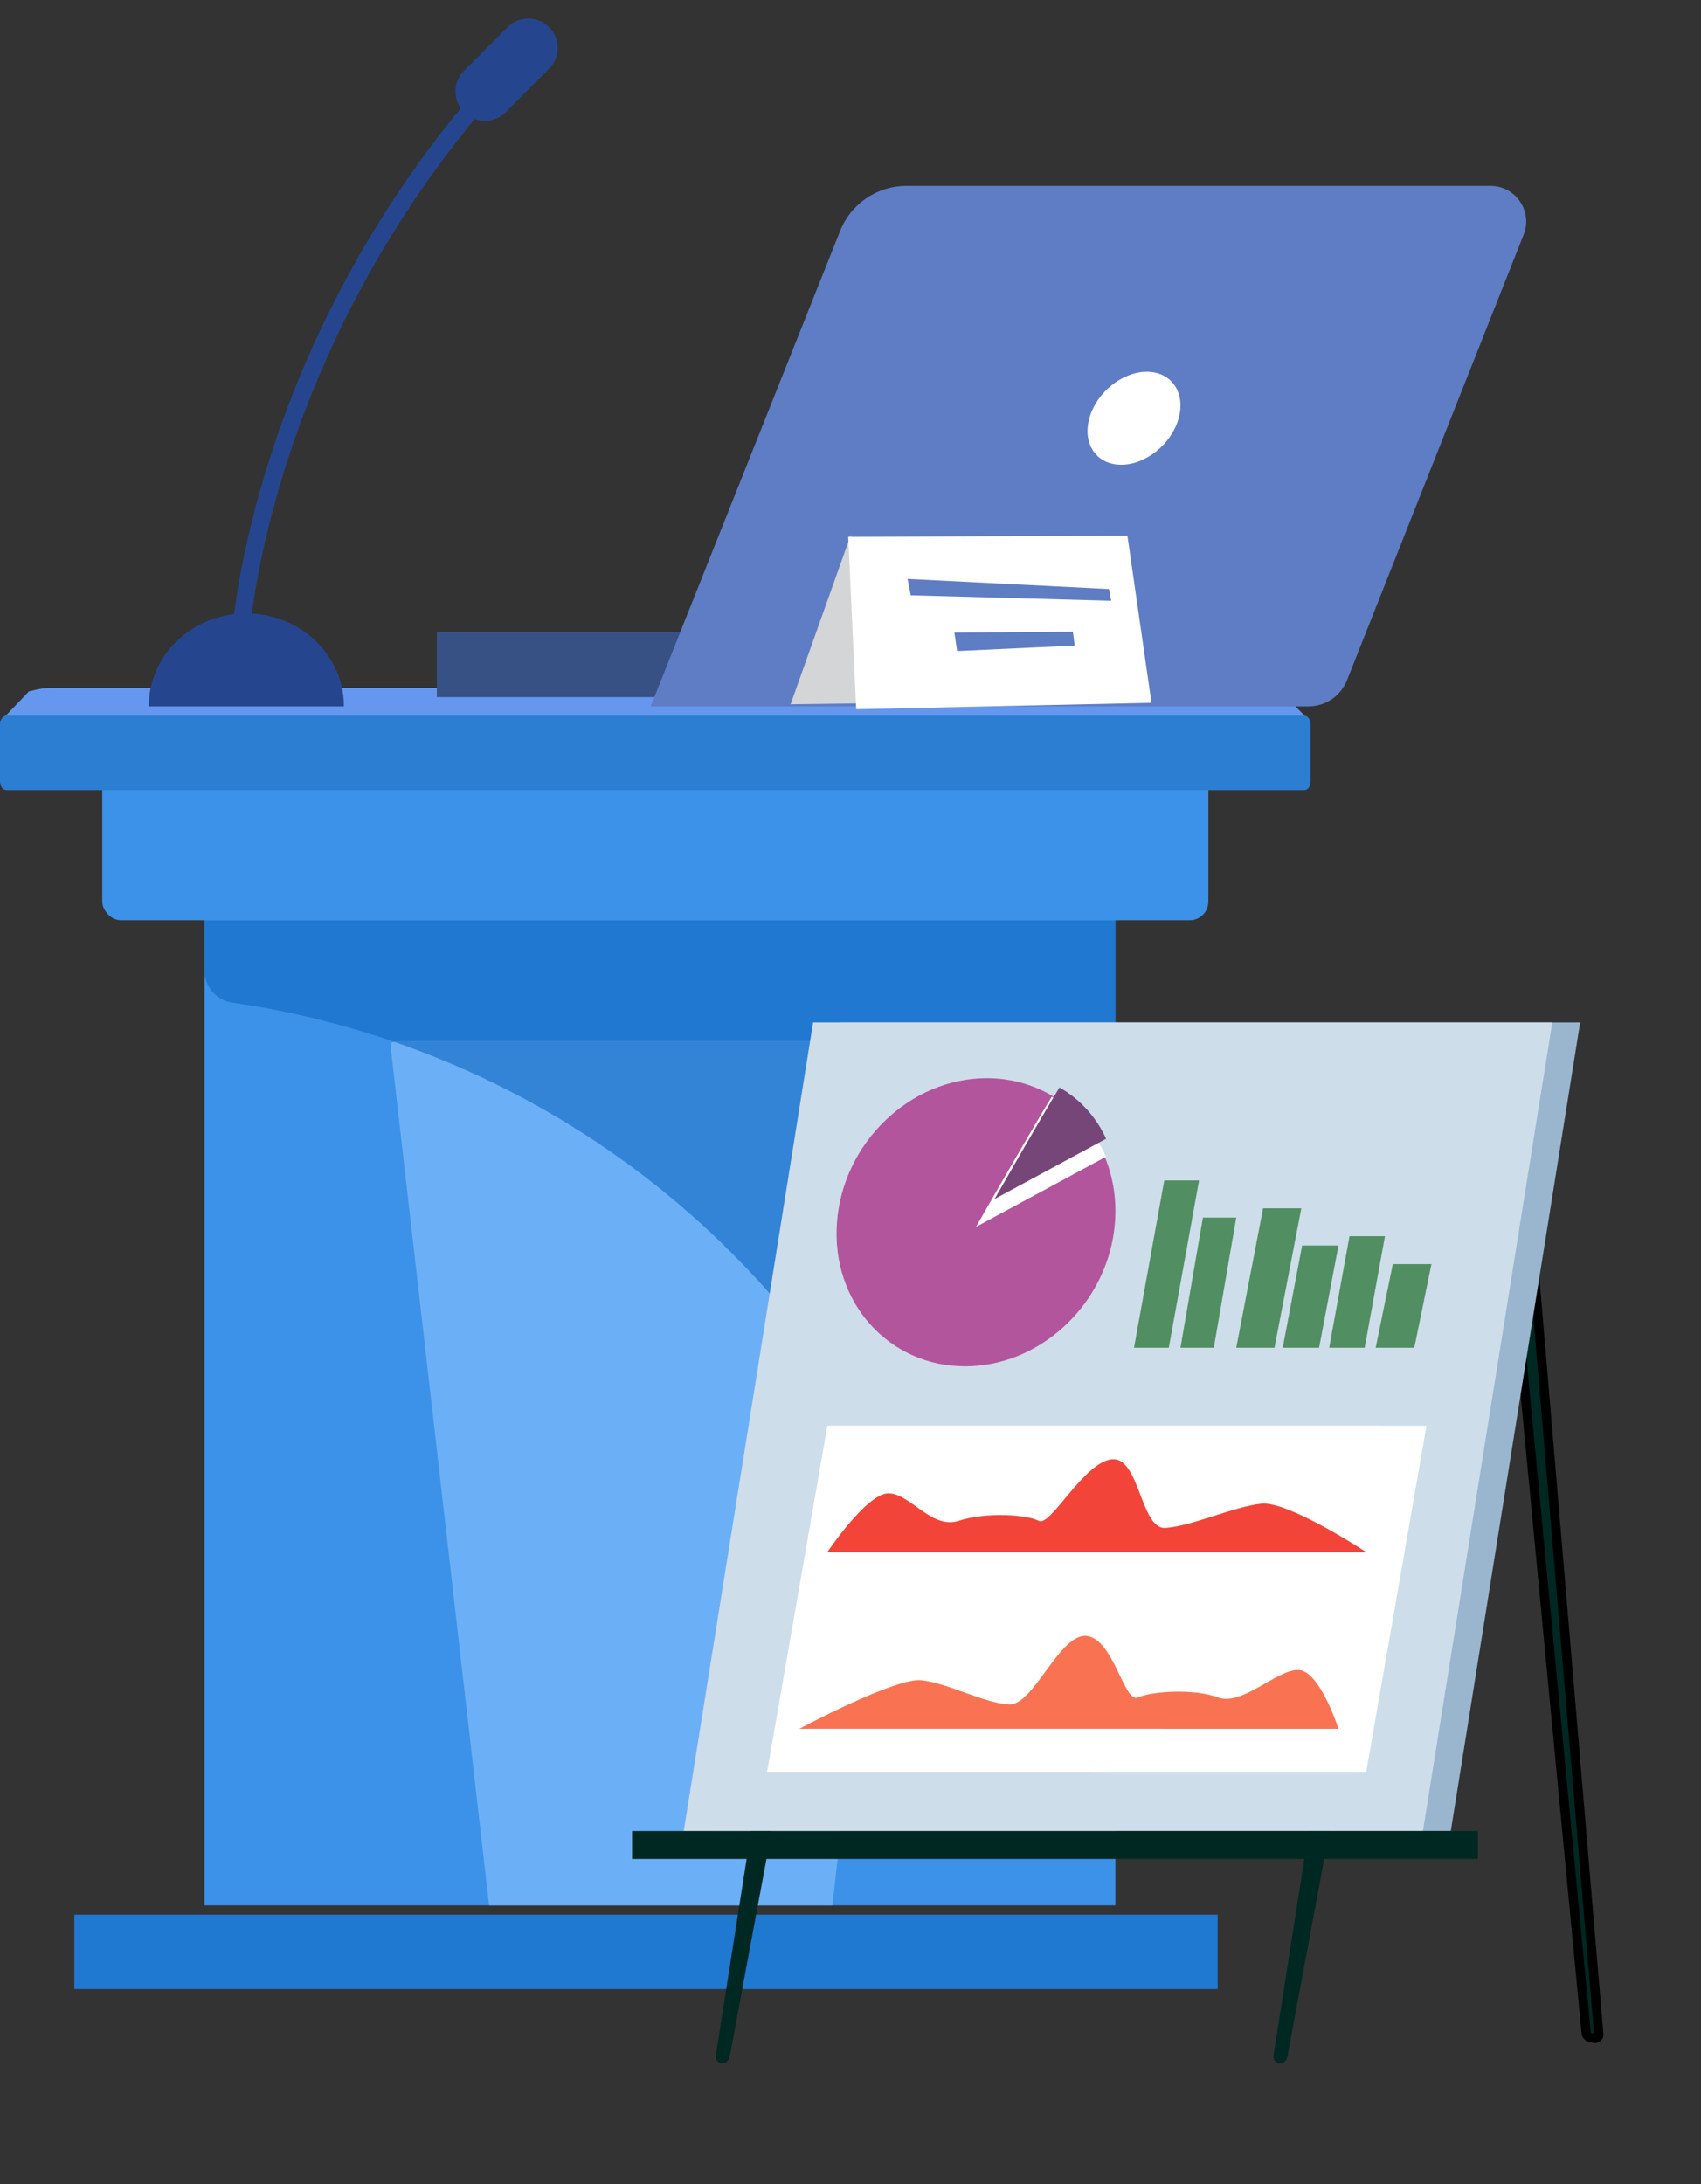 <svg width="183" height="235" viewBox="0 0 183 235" fill="none" xmlns="http://www.w3.org/2000/svg">
<rect x="0" y="0" width="183" height="235" fill="#333333" stroke="none"/>
<path d="M119.863 47.5C120.397 45.566 119.321 44 117.463 44C115.606 44 113.669 45.566 113.136 47.5C112.605 49.434 113.678 51 115.536 51C117.393 51 119.33 49.434 119.863 47.5Z" fill="#8FB1F5"/>
<path fill-rule="evenodd" clip-rule="evenodd" d="M32 78.001H140.154C140.628 78.001 141 77.844 141 77.645L137.77 74.389C136.618 74.102 135.965 74.02 135.483 74.02L32 74.008V78.001Z" fill="#6597EF"/>
<path d="M122 78H0.815C0.358 78 0 77.843 0 77.644L3.111 74.384C4.221 74.096 4.851 74.015 5.314 74.015L122 74V78Z" fill="#6597EF"/>
<path d="M120 88H22V205H120V88Z" fill="#3C92E9"/>
<path d="M52.619 205C44.921 205 48.64 205 52.619 205H89.552C90.161 205 94.979 205 89.552 205L100 112.368C100 112.166 99.501 112 98.893 112H43.101C42.498 112 42 112.166 42 112.368L52.619 205Z" fill="#6BB0F6"/>
<rect x="8" y="206" width="123" height="8" fill="#2079D1"/>
<path opacity="0.6" d="M22 99H120V184.118C120 189.936 112.127 191.742 109.591 186.505L97.037 160.582C83.263 132.139 56.269 112.389 24.991 107.869C23.274 107.621 22 106.15 22 104.416V99Z" fill="#0E68C1"/>
<rect x="11" y="77" width="119" height="22" rx="2" fill="#3C92E9"/>
<path d="M141 84.052C141 84.585 140.7 85 140.31 85H0.693C0.311 85 0 84.585 0 84.052V77.933C0 77.415 0.311 77 0.693 77H140.31C140.7 77 141 77.415 141 77.933V84.052Z" fill="#2B7ED1"/>
<path d="M170.644 218.695L161.479 122.656L163.566 119.22L172.001 218.875C172.023 219.129 171.8 219.34 171.547 219.305L171.178 219.253C170.891 219.212 170.67 218.982 170.644 218.695Z" fill="#002822"/>
<path d="M170.644 218.695L161.479 122.656L163.566 119.22L172.001 218.875C172.023 219.129 171.8 219.34 171.547 219.305L171.178 219.253C170.891 219.212 170.67 218.982 170.644 218.695Z" stroke="black"/>
<path d="M77.711 222C77.273 222 76.939 221.586 77.01 221.13L83.303 181H86L78.494 221.322C78.421 221.716 78.092 222 77.711 222Z" fill="#002822"/>
<path d="M137.712 222C137.272 222 136.937 221.586 137.01 221.13L143.303 181H146L138.494 221.322C138.421 221.716 138.093 222 137.712 222Z" fill="#002822"/>
<path d="M105 137.374L110.838 137L111 137.506L105.238 138L105 137.374Z" fill="#D4D5D6"/>
<path fill-rule="evenodd" clip-rule="evenodd" d="M156.082 197H76.559L90.476 110H169.999L156.082 197Z" fill="#9AB6CE"/>
<path fill-rule="evenodd" clip-rule="evenodd" d="M153.082 197H73.559L87.476 110H166.999L153.082 197Z" fill="#CEDDEA"/>
<path d="M159 197H68V200H159V197Z" fill="#002822"/>
<path d="M119.956 131.475C119.895 132.296 119.773 133.104 119.598 133.891C117.931 141.305 111.326 146.987 103.86 147C95.598 147.015 89.413 140.088 90.044 131.527C90.674 122.966 97.881 116.015 106.143 116C107.874 115.998 109.515 116.3 111.019 116.86C111.699 117.112 112.35 117.414 112.968 117.763C114.305 118.521 115.495 119.499 116.5 120.654C117.058 121.296 117.558 121.997 117.996 122.742C118.25 123.173 118.483 123.619 118.69 124.082C119.272 125.364 119.671 126.759 119.865 128.23C119.964 128.967 120.008 129.726 119.999 130.499C119.995 130.82 119.98 131.146 119.956 131.475Z" fill="#B2559C"/>
<path d="M119 124.439L105 132C105 132 110.776 121.867 113.149 118C114.516 118.773 115.733 119.768 116.76 120.945C117.331 121.602 117.842 122.313 118.29 123.073C118.55 123.512 118.788 123.967 119 124.439Z" fill="white"/>
<path d="M119 122.519L107 129C107 129 111.951 120.316 113.983 117C115.156 117.662 116.199 118.515 117.078 119.524C117.568 120.087 118.009 120.697 118.392 121.348C118.615 121.725 118.818 122.115 119 122.519Z" fill="#764678"/>
<path d="M82.529 190.618L146.986 190.622L153.471 153.386L89.014 153.382L82.529 190.618Z" fill="white"/>
<path d="M144 186L86 185.996C86 185.996 96.288 180.485 99.111 180.772C101.933 181.061 105.99 183.294 108.598 183.38C111.206 183.467 114.03 175.644 116.934 176.013C119.838 176.381 120.931 183.3 122.433 182.626C123.937 181.949 128.45 181.656 131.052 182.626C133.651 183.596 137.44 179.545 139.725 179.674C142.011 179.8 144 186 144 186Z" fill="#F97352"/>
<path d="M89 166.996L147 167C147 167 138.649 161.487 135.724 161.776C132.801 162.063 127.96 164.294 125.322 164.382C122.683 164.467 122.606 156.644 119.574 157.013C116.542 157.381 113.019 164.3 111.752 163.624C110.486 162.947 106.073 162.654 103.133 163.624C100.195 164.591 97.827 160.543 95.498 160.669C93.166 160.796 89 166.996 89 166.996Z" fill="#F24438"/>
<path fill-rule="evenodd" clip-rule="evenodd" d="M122 145H125.744L129 127H125.256L122 145ZM127 145H130.586L133 131H129.414L127 145ZM137.113 145H133L135.887 130H140L137.113 145ZM138 145H141.911L144 134H140.089L138 145ZM146.815 145H143L145.185 133H149L146.815 145ZM148 145H152.155L154 136H149.845L148 145Z" fill="#518E62"/>
<path d="M139 68H47V75H138.184L139 68Z" fill="#375185"/>
<path d="M70 76H140.758C142.593 76 144.243 74.879 144.92 73.173L163.921 25.245C164.918 22.729 163.064 20 160.358 20H97.511C94.373 20 91.552 21.913 90.391 24.828L70 76Z" fill="#5F7DC4"/>
<path d="M126.805 45C127.567 42.238 126.03 40 123.376 40C120.723 40 117.956 42.238 117.194 45C116.435 47.762 117.969 50 120.623 50C123.276 50 126.043 47.762 126.805 45Z" fill="white"/>
<path d="M91.528 57.559L85.055 75.77L96.213 75.618L91.528 57.559Z" fill="#D4D5D6"/>
<path d="M92.114 76.305L123.88 75.611L121.292 57.639L91.254 57.755L92.114 76.305Z" fill="white"/>
<path d="M97.641 62.286L119.315 63.376L119.541 64.638L97.98 64.047L97.641 62.286Z" fill="#5F7DC3"/>
<path d="M102.677 68.055L115.426 67.968L115.617 69.457L102.972 70.045L102.677 68.055Z" fill="#5F7DC3"/>
<path d="M37 76H16C16 70.476 20.7 66 26.5 66C32.3 66 37 70.476 37 76Z" fill="#25468F"/>
<path d="M26.885 68C26.903 67.689 29.083 36.569 55 8.274L53.604 7C27.215 35.812 25.018 67.571 25 67.888L26.885 68Z" fill="#25468F"/>
<path d="M49.923 12.077C48.692 10.846 48.692 8.838 49.923 7.613L54.613 2.923C55.838 1.692 57.846 1.692 59.077 2.923C60.308 4.154 60.308 6.162 59.077 7.387L54.387 12.077C53.162 13.308 51.154 13.308 49.923 12.077Z" fill="#25468F"/>
</svg>

